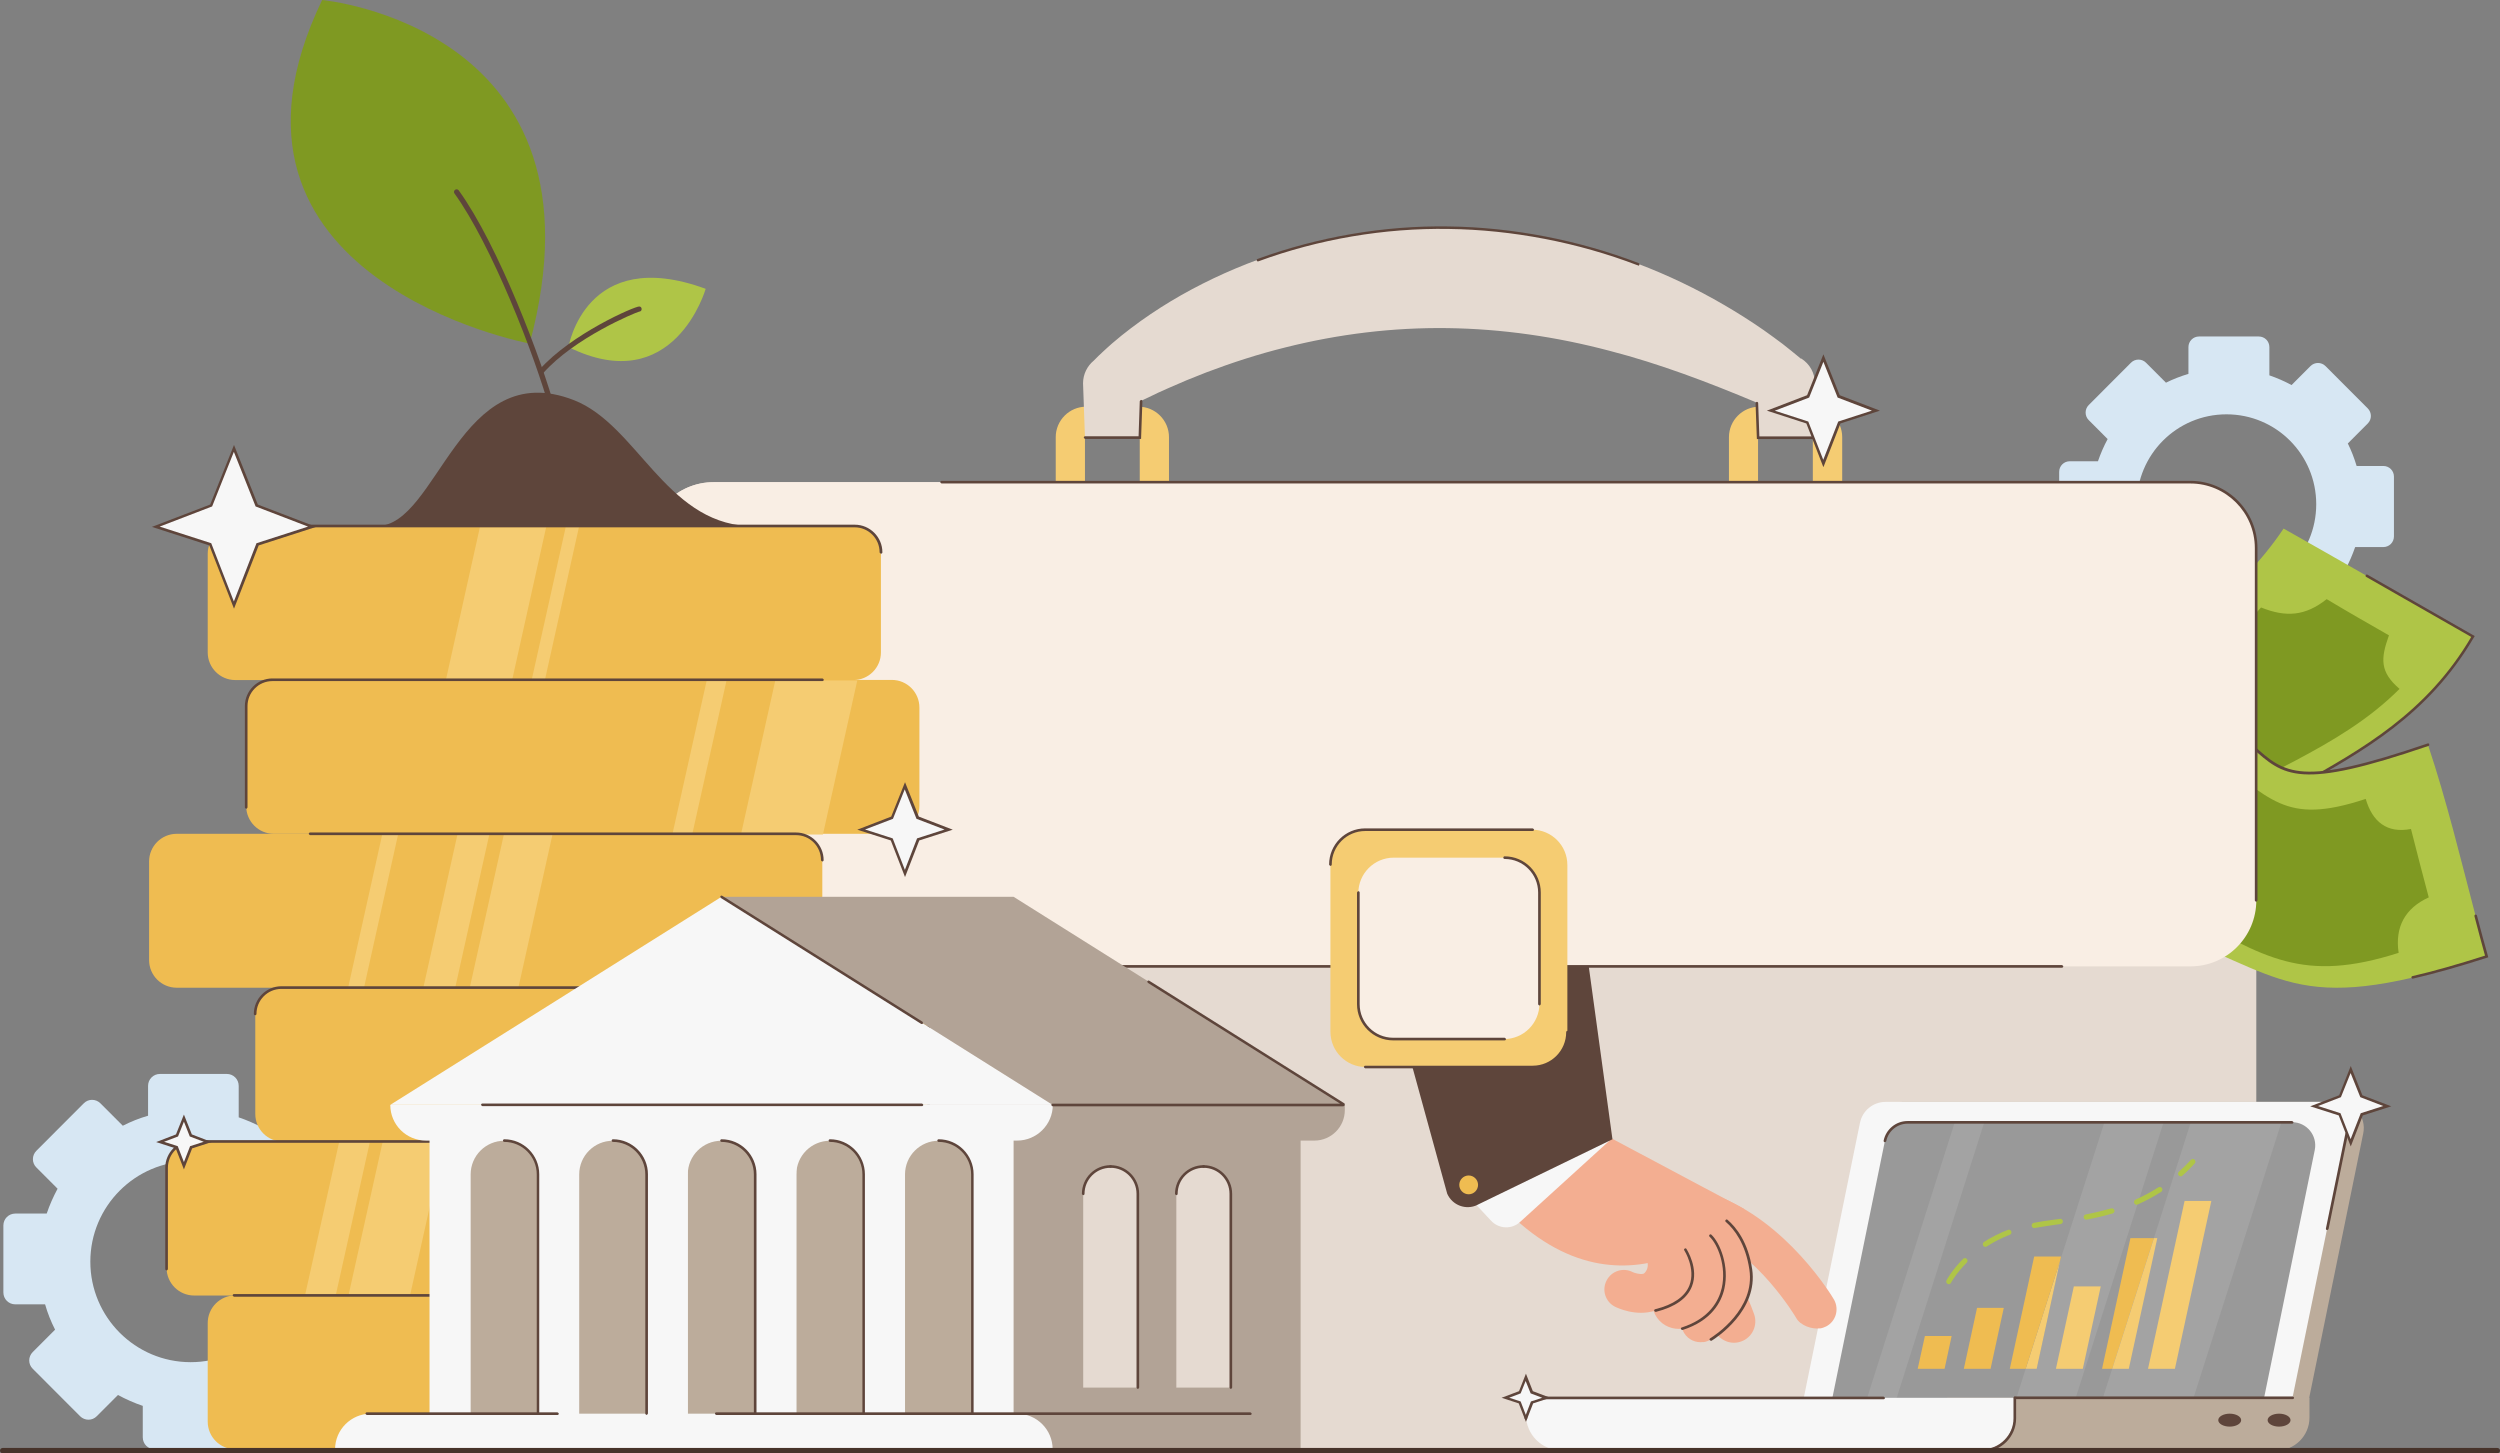 <svg width="246" height="143" viewBox="0 0 246 143" fill="none" xmlns="http://www.w3.org/2000/svg">
<rect x="0" y="0" width="246" height="143" fill="#808080" stroke="none"/>
<g clip-path="url(#clip0_1_2502)">
<path d="M234.523 45.852H231.892C231.661 45.085 231.372 44.332 231.025 43.637L232.991 41.668C233.396 41.263 233.396 40.596 232.991 40.191L228.828 36.021C228.423 35.616 227.758 35.616 227.354 36.021L225.489 37.889C224.795 37.513 224.058 37.194 223.307 36.934V34.154C223.307 33.575 222.844 33.111 222.266 33.111H216.383C215.805 33.111 215.342 33.575 215.342 34.154V36.789C214.576 37.02 213.824 37.31 213.131 37.657L211.165 35.688C210.76 35.283 210.095 35.283 209.69 35.688L205.528 39.858C205.123 40.264 205.123 40.929 205.528 41.335L207.392 43.203C207.016 43.898 206.698 44.636 206.438 45.389H203.663C203.085 45.389 202.622 45.852 202.622 46.431V52.324C202.622 52.903 203.085 53.366 203.663 53.366H206.294C206.525 54.133 206.814 54.886 207.161 55.581L205.195 57.55C204.79 57.956 204.79 58.622 205.195 59.027L209.358 63.197C209.763 63.602 210.428 63.602 210.832 63.197L212.697 61.329C213.391 61.706 214.128 62.024 214.88 62.285V65.064C214.88 65.644 215.342 66.107 215.92 66.107H221.803C222.381 66.107 222.844 65.644 222.844 65.064V62.429C223.61 62.198 224.362 61.908 225.055 61.561L227.021 63.53C227.426 63.935 228.091 63.935 228.496 63.53L232.659 59.36C233.063 58.955 233.063 58.289 232.659 57.883L230.794 56.016C231.17 55.321 231.488 54.582 231.748 53.83H234.523C235.101 53.83 235.564 53.366 235.564 52.787V46.895C235.564 46.315 235.101 45.852 234.523 45.852ZM219.086 58.462C214.215 58.462 210.254 54.51 210.254 49.616C210.254 44.723 214.2 40.77 219.086 40.77C223.971 40.77 227.917 44.723 227.917 49.616C227.917 54.51 223.971 58.462 219.086 58.462Z" fill="#D7E7F3"/>
<path d="M36.035 119.937H33.1C32.855 119.068 32.522 118.243 32.117 117.446L34.314 115.246C34.777 114.782 34.777 114.044 34.314 113.595L29.66 108.933C29.198 108.47 28.46 108.47 28.012 108.933L25.931 111.018C25.15 110.598 24.341 110.236 23.488 109.947V106.849C23.488 106.197 22.968 105.676 22.317 105.676H15.741C15.09 105.676 14.57 106.197 14.57 106.849V109.788C13.702 110.034 12.879 110.367 12.084 110.772L9.886 108.571C9.424 108.108 8.687 108.108 8.239 108.571L3.584 113.233C3.122 113.697 3.122 114.435 3.584 114.884L5.666 116.969C5.247 117.751 4.885 118.561 4.596 119.415H1.503C0.852 119.415 0.332 119.937 0.332 120.588V127.176C0.332 127.827 0.852 128.348 1.503 128.348H4.437C4.683 129.217 5.015 130.042 5.42 130.839L3.223 133.039C2.76 133.503 2.76 134.241 3.223 134.69L7.877 139.352C8.34 139.815 9.077 139.815 9.525 139.352L11.607 137.267C12.387 137.687 13.197 138.049 14.049 138.338V141.437C14.049 142.088 14.57 142.609 15.22 142.609H21.797C22.447 142.609 22.968 142.088 22.968 141.437V138.498C23.835 138.251 24.659 137.918 25.454 137.513L27.651 139.714C28.113 140.177 28.851 140.177 29.299 139.714L33.953 135.052C34.416 134.589 34.416 133.85 33.953 133.401L31.872 131.316C32.291 130.535 32.652 129.724 32.941 128.87H36.035C36.685 128.87 37.205 128.348 37.205 127.697V121.109C37.205 120.458 36.685 119.937 36.035 119.937ZM18.761 134.038C13.312 134.038 8.889 129.608 8.889 124.15C8.889 118.692 13.312 114.261 18.761 114.261C24.211 114.261 28.634 118.692 28.634 124.15C28.634 129.608 24.211 134.038 18.761 134.038Z" fill="#D7E7F3"/>
<path d="M178.281 54.901H173.121C171.473 54.901 170.129 53.555 170.129 51.904V43.014C170.129 41.364 171.473 40.018 173.121 40.018H178.281C179.929 40.018 181.273 41.364 181.273 43.014V51.904C181.273 53.555 179.929 54.901 178.281 54.901ZM173.106 42.899C173.106 42.899 172.991 42.957 172.991 43.014V51.904C172.991 51.904 173.049 52.02 173.106 52.02H178.267C178.267 52.02 178.382 51.962 178.382 51.904V43.014C178.382 43.014 178.324 42.899 178.267 42.899H173.106Z" fill="#F5CC72"/>
<path d="M112.036 54.901H106.876C105.228 54.901 103.884 53.555 103.884 51.904V43.014C103.884 41.364 105.228 40.018 106.876 40.018H112.036C113.684 40.018 115.028 41.364 115.028 43.014V51.904C115.028 53.555 113.684 54.901 112.036 54.901ZM106.876 42.899C106.876 42.899 106.76 42.957 106.76 43.014V51.904C106.76 51.904 106.818 52.02 106.876 52.02H112.036C112.036 52.02 112.152 51.962 112.152 51.904V43.014C112.152 43.014 112.094 42.899 112.036 42.899H106.876Z" fill="#F5CC72"/>
<path d="M177.211 35.298C176.618 34.805 176.026 34.328 175.419 33.85C174.797 33.401 174.19 32.923 173.554 32.489C172.282 31.606 170.981 30.78 169.637 29.999C166.948 28.435 164.13 27.074 161.181 25.959C155.298 23.715 148.953 22.456 142.549 22.369C136.16 22.267 129.743 23.368 123.773 25.554C120.795 26.654 117.919 28.015 115.216 29.637C113.872 30.448 112.556 31.331 111.299 32.286C110.663 32.764 110.056 33.256 109.449 33.778C109.145 34.038 108.856 34.313 108.552 34.588L108.104 35.008L107.627 35.486C106.991 36.007 106.572 36.818 106.572 37.715L106.76 43.029H112.152L112.282 39.453C112.527 39.323 112.773 39.207 113.033 39.091C113.64 38.787 114.262 38.497 114.898 38.222C116.155 37.658 117.413 37.136 118.699 36.644C121.258 35.674 123.86 34.834 126.49 34.183C131.737 32.865 137.085 32.214 142.434 32.286C147.782 32.359 153.13 33.126 158.42 34.53C163.291 35.79 168.061 37.6 172.889 39.627L173.005 43.029H178.396L178.584 37.73V37.687C178.584 36.731 178.093 35.804 177.225 35.269L177.211 35.298Z" fill="#E5DAD1"/>
<path d="M161.181 26.104C161.181 26.104 161.152 26.104 161.138 26.104C155.241 23.845 148.808 22.615 142.55 22.528C136.247 22.427 129.772 23.527 123.831 25.713C123.759 25.742 123.687 25.713 123.672 25.641C123.643 25.568 123.672 25.496 123.744 25.481C129.728 23.295 136.233 22.18 142.564 22.282C148.852 22.369 155.313 23.614 161.239 25.887C161.311 25.916 161.34 25.988 161.311 26.061C161.297 26.118 161.239 26.147 161.196 26.147L161.181 26.104Z" fill="#5E453B"/>
<path d="M172.875 43.188L172.745 39.67C172.745 39.67 172.803 39.54 172.875 39.54C172.947 39.54 173.005 39.597 173.005 39.67L173.121 42.942H178.382C178.382 42.942 178.512 43 178.512 43.072C178.512 43.145 178.454 43.203 178.382 43.203H172.875V43.188Z" fill="#5E453B"/>
<path d="M112.282 43.188H106.775C106.775 43.188 106.644 43.13 106.644 43.058C106.644 42.986 106.702 42.928 106.775 42.928H112.036L112.152 39.482C112.152 39.482 112.224 39.352 112.282 39.352C112.354 39.352 112.412 39.41 112.412 39.482L112.282 43.174V43.188Z" fill="#5E453B"/>
<path d="M70.22 47.445H215.544C219.115 47.445 222.02 50.355 222.02 53.931V136.253C222.02 139.829 219.115 142.74 215.544 142.74H70.22C66.649 142.74 63.744 139.829 63.744 136.253V53.931C63.744 50.355 66.649 47.445 70.22 47.445Z" fill="#E5DAD1"/>
<path d="M224.072 142.725H181.215C179.581 142.725 178.367 141.234 178.7 139.627L184.655 110.482C184.901 109.28 185.956 108.426 187.17 108.426H230.027C231.661 108.426 232.875 109.918 232.543 111.525L226.587 140.669C226.342 141.871 225.286 142.725 224.072 142.725Z" fill="#BCAC9B"/>
<path d="M222.439 142.725H179.582C177.949 142.725 176.734 141.234 177.067 139.627L183.022 110.482C183.268 109.28 184.323 108.426 185.537 108.426H228.394C230.028 108.426 231.242 109.918 230.91 111.525L228.987 120.906L224.94 140.669C224.694 141.871 223.639 142.725 222.425 142.725H222.439Z" fill="#F7F7F7"/>
<path d="M229.001 121.037C229.001 121.037 228.987 121.037 228.972 121.037C228.9 121.037 228.857 120.95 228.871 120.877L230.793 111.496C230.793 111.496 230.88 111.38 230.952 111.394C231.025 111.409 231.068 111.481 231.054 111.554L229.131 120.935C229.131 120.935 229.059 121.037 229.001 121.037Z" fill="#5E453B"/>
<path d="M220.286 140.712H182.444C181.013 140.712 179.929 139.395 180.218 137.976L185.479 112.249C185.696 111.192 186.621 110.424 187.705 110.424H225.547C226.978 110.424 228.062 111.742 227.773 113.161L222.512 138.888C222.295 139.945 221.37 140.712 220.286 140.712Z" fill="#999999"/>
<path d="M212.899 110.438L204.284 137.44H198.459L199.326 134.689H200.41L202.709 124.077L207.074 110.438H212.899Z" fill="#A3A3A3"/>
<path d="M224.491 110.438L215.877 137.44H206.958L207.84 134.689L211.945 121.833L215.573 110.438H224.491Z" fill="#A3A3A3"/>
<path d="M186.636 137.541H183.731L192.345 110.438H195.251L186.636 137.541Z" fill="#A3A3A3"/>
<path d="M185.48 112.393C185.48 112.393 185.465 112.393 185.451 112.393C185.378 112.379 185.335 112.307 185.35 112.234C185.581 111.119 186.564 110.309 187.706 110.309H225.547C225.547 110.309 225.677 110.367 225.677 110.439C225.677 110.511 225.62 110.569 225.547 110.569H187.706C186.694 110.569 185.812 111.293 185.61 112.278C185.61 112.336 185.537 112.379 185.48 112.379V112.393Z" fill="#5E453B"/>
<path d="M224.015 142.725H191.622V137.542H227.252V139.482C227.252 141.277 225.807 142.725 224.015 142.725Z" fill="#BCAC9B"/>
<path d="M194.774 142.725H153.651C151.728 142.725 150.153 141.161 150.153 139.221V137.542H198.257V139.221C198.257 141.147 196.696 142.725 194.759 142.725H194.774Z" fill="#F7F7F7"/>
<path d="M150.153 139.699C150.153 139.699 150.023 139.641 150.023 139.569V137.426H185.349C185.349 137.426 185.479 137.484 185.479 137.556C185.479 137.628 185.421 137.686 185.349 137.686H150.283V139.569C150.283 139.569 150.225 139.699 150.153 139.699Z" fill="#5E453B"/>
<path d="M195.106 142.855C195.106 142.855 194.976 142.797 194.976 142.725C194.976 142.652 195.034 142.594 195.106 142.594C196.768 142.594 198.127 141.234 198.127 139.569V137.556C198.127 137.556 198.185 137.426 198.257 137.426C198.329 137.426 198.387 137.484 198.387 137.556V139.569C198.387 141.378 196.913 142.855 195.106 142.855Z" fill="#5E453B"/>
<path d="M225.605 137.672H198.272C198.272 137.672 198.142 137.614 198.142 137.541C198.142 137.469 198.2 137.411 198.272 137.411H225.605C225.605 137.411 225.735 137.469 225.735 137.541C225.735 137.614 225.677 137.672 225.605 137.672Z" fill="#5E453B"/>
<path d="M191.347 134.69H188.702L189.411 131.461H192.041L191.347 134.69Z" fill="#EFBC51"/>
<path d="M195.872 134.689H193.241L194.542 128.695H197.173L195.872 134.689Z" fill="#EFBC51"/>
<path d="M202.709 124.077L200.41 134.69H199.326L202.709 124.077Z" fill="#F5CC72"/>
<path d="M202.809 123.643L202.708 124.077L199.326 134.689H197.765L200.164 123.643H202.809Z" fill="#EFBC51"/>
<path d="M204.949 134.689H202.304L204.067 126.582H206.713L204.949 134.689Z" fill="#F5CC72"/>
<path d="M211.945 121.833L207.84 134.69H206.843L209.633 121.833H211.945Z" fill="#EFBC51"/>
<path d="M212.277 121.833L209.473 134.69H207.84L211.945 121.833H212.277Z" fill="#F5CC72"/>
<path d="M214.011 134.689H211.366L214.965 118.17H217.596L214.011 134.689Z" fill="#F5CC72"/>
<path d="M191.766 126.364C191.766 126.364 191.68 126.364 191.651 126.336C191.521 126.263 191.477 126.118 191.535 125.988C191.549 125.945 192.055 125.004 193.168 123.874C193.27 123.773 193.429 123.773 193.53 123.874C193.631 123.976 193.631 124.135 193.53 124.236C192.475 125.308 191.983 126.205 191.983 126.22C191.94 126.307 191.853 126.364 191.752 126.364H191.766ZM195.365 122.687C195.279 122.687 195.192 122.644 195.149 122.571C195.076 122.455 195.105 122.296 195.221 122.209C195.958 121.732 196.753 121.341 197.577 121.022C197.707 120.964 197.866 121.037 197.909 121.167C197.967 121.297 197.895 121.456 197.765 121.5C196.97 121.804 196.204 122.195 195.51 122.644C195.467 122.673 195.423 122.687 195.365 122.687ZM200.179 120.848C200.063 120.848 199.947 120.761 199.919 120.631C199.89 120.486 199.991 120.356 200.121 120.327C200.786 120.197 201.509 120.095 202.275 119.994L202.694 119.936C202.838 119.907 202.968 120.009 202.983 120.153C202.997 120.298 202.911 120.428 202.766 120.443L202.347 120.501C201.581 120.617 200.873 120.718 200.208 120.834C200.193 120.834 200.179 120.834 200.164 120.834L200.179 120.848ZM205.296 120.023C205.18 120.023 205.064 119.936 205.035 119.806C205.007 119.661 205.108 119.531 205.238 119.502C206.148 119.328 206.958 119.125 207.738 118.908C207.883 118.865 208.013 118.952 208.056 119.082C208.1 119.212 208.013 119.357 207.883 119.401C207.102 119.632 206.264 119.835 205.339 120.009C205.325 120.009 205.31 120.009 205.296 120.009V120.023ZM210.239 118.546C210.138 118.546 210.051 118.488 210.008 118.387C209.95 118.257 210.008 118.098 210.138 118.04C210.918 117.692 211.684 117.287 212.378 116.838C212.494 116.766 212.653 116.794 212.74 116.91C212.812 117.026 212.783 117.185 212.667 117.272C211.945 117.736 211.164 118.155 210.355 118.517C210.326 118.532 210.282 118.546 210.254 118.546H210.239ZM214.575 115.752C214.575 115.752 214.431 115.723 214.387 115.665C214.286 115.564 214.301 115.39 214.402 115.303C214.807 114.941 215.211 114.536 215.587 114.131C215.688 114.029 215.847 114.015 215.949 114.116C216.05 114.217 216.064 114.377 215.963 114.478C215.573 114.912 215.168 115.318 214.734 115.694C214.691 115.738 214.619 115.767 214.561 115.767L214.575 115.752Z" fill="#AFC547"/>
<path d="M225.388 139.742C225.388 140.09 224.882 140.38 224.261 140.38C223.639 140.38 223.133 140.09 223.133 139.742C223.133 139.395 223.639 139.105 224.261 139.105C224.882 139.105 225.388 139.395 225.388 139.742Z" fill="#5E453B"/>
<path d="M220.531 139.742C220.531 140.09 220.025 140.38 219.404 140.38C218.782 140.38 218.276 140.09 218.276 139.742C218.276 139.395 218.782 139.105 219.404 139.105C220.025 139.105 220.531 139.395 220.531 139.742Z" fill="#5E453B"/>
<path d="M224.709 52.005C215.791 65.296 202.044 64.949 193.43 75.938C199.515 80.064 205.542 84.306 211.599 88.49C220.618 76.879 235.217 76.575 243.326 62.647C239.843 60.663 236.374 58.665 232.89 56.667C230.158 55.104 227.441 53.554 224.694 52.005H224.709Z" fill="#AFC547"/>
<path d="M211.614 88.62C211.614 88.62 211.556 88.62 211.541 88.591C211.483 88.548 211.469 88.461 211.512 88.403C215.632 83.09 221.009 80.093 226.213 77.183C232.385 73.722 238.773 70.161 243.168 62.675C240.812 61.329 238.455 59.983 236.099 58.636C235.015 58.014 233.931 57.391 232.833 56.768C232.775 56.739 232.746 56.653 232.789 56.595C232.818 56.537 232.905 56.508 232.963 56.551C234.047 57.174 235.131 57.796 236.229 58.419C238.614 59.794 243.515 62.589 243.515 62.589L243.442 62.704C239.005 70.32 232.558 73.925 226.314 77.414C221.139 80.31 215.791 83.307 211.7 88.562C211.671 88.591 211.642 88.606 211.599 88.606L211.614 88.62Z" fill="#5E453B"/>
<path d="M222.483 59.78C217.121 65.933 208.376 67.758 201.756 72.116C203.476 73.81 203.418 75.171 201.915 77.009C203.895 78.385 205.89 79.746 207.884 81.121C210.342 79.847 212.394 79.876 214.895 81.02C221.761 76.227 230.115 73.81 236.114 67.787C234.163 66.107 234.249 64.819 235.073 62.517C233.021 61.344 230.968 60.171 228.945 58.955C226.849 60.62 224.955 60.765 222.498 59.78H222.483Z" fill="#7F9922"/>
<path d="M162.628 123.353C162.902 124.439 163.986 125.12 165.085 124.888C165.952 125.207 167.658 128.015 168.641 130.752C168.771 131.128 169.002 131.432 169.306 131.664C169.667 131.953 170.13 132.127 170.621 132.127C170.867 132.127 171.098 132.084 171.344 131.997C172.428 131.606 172.991 130.404 172.601 129.304C172.442 128.869 172.211 128.247 171.893 127.537C170.549 124.512 167.846 119.835 164.16 120.776C164.16 120.776 162.367 122.21 162.657 123.324L162.628 123.353Z" fill="#F3AE91"/>
<path d="M158.277 111.858L171.604 118.952C171.604 118.952 160.257 131.606 147.884 118.778L158.277 111.858Z" fill="#F3AE91"/>
<path d="M179.062 130.723C179.279 130.694 179.496 130.621 179.698 130.52C180.638 130.028 180.985 128.869 180.493 127.928C180.305 127.581 175.839 120.154 168.713 117.577C167.716 117.215 166.66 118.156 166.429 119.184C166.183 120.212 166.848 121.167 167.846 121.486C172.818 123.107 176.721 129.622 176.75 129.695C177.14 130.419 178.296 130.824 179.062 130.708V130.723Z" fill="#F3AE91"/>
<path d="M167.599 132.069C167.859 132.04 168.12 131.939 168.351 131.794C168.813 131.504 172.875 128.855 172.282 124.888C171.661 120.747 169.146 119.56 168.857 119.43L167.353 122.948C167.353 122.948 167.325 122.948 167.267 122.904C167.31 122.919 168.192 123.455 168.495 125.453C168.698 126.756 166.819 128.232 166.342 128.536C165.445 129.101 165.171 130.274 165.72 131.171C166.125 131.837 166.876 132.156 167.599 132.055V132.069Z" fill="#F3AE91"/>
<path d="M168.351 131.925C168.351 131.925 168.265 131.91 168.236 131.867C168.192 131.809 168.221 131.722 168.279 131.693C168.742 131.403 172.731 128.812 172.138 124.917C171.762 122.384 170.664 120.965 169.811 120.226C169.753 120.183 169.753 120.096 169.811 120.038C169.855 119.98 169.941 119.98 169.999 120.038C170.881 120.805 172.023 122.268 172.413 124.888C173.02 128.942 168.901 131.635 168.424 131.925C168.409 131.925 168.38 131.939 168.351 131.939V131.925Z" fill="#5E453B"/>
<path d="M162.627 128.638C163.018 130.795 165.793 131.533 167.137 129.796C167.383 129.492 167.614 129.145 167.831 128.754C169.623 125.655 167.73 121.037 167.325 120.154C166.891 119.184 165.764 118.749 164.795 119.184C163.827 119.618 163.393 120.747 163.827 121.717C164.463 123.165 165.128 125.786 164.521 126.843C163.639 128.377 162.613 128.652 162.569 128.667C162.613 128.667 162.627 128.667 162.627 128.667V128.638Z" fill="#F3AE91"/>
<path d="M162.902 128.956C160.994 129.594 159.129 128.681 158.913 128.58C157.973 128.102 157.597 126.944 158.089 126.003C158.566 125.062 159.722 124.685 160.662 125.178C160.777 125.236 161.37 125.438 161.702 125.337C161.746 125.322 161.876 125.279 162.035 124.961C162.439 124.135 161.63 122.977 160.792 121.949C160.546 121.645 160.372 121.428 160.228 121.167C159.722 120.241 160.083 119.068 161.008 118.576C161.919 118.098 163.018 118.402 163.552 119.271C163.596 119.343 163.668 119.415 163.755 119.517C164.651 120.603 167.021 123.498 165.475 126.654C164.998 127.625 164.29 128.348 163.408 128.768C163.249 128.841 163.075 128.913 162.902 128.971V128.956ZM163.596 119.343C163.596 119.343 163.581 119.3 163.567 119.285C163.567 119.3 163.596 119.329 163.596 119.343Z" fill="#F3AE91"/>
<path d="M165.533 130.868C165.533 130.868 165.432 130.839 165.403 130.781C165.374 130.709 165.417 130.636 165.489 130.622C168.207 129.738 169.117 128.03 169.421 126.742C169.898 124.628 169.031 122.456 168.221 121.689C168.163 121.645 168.163 121.558 168.221 121.5C168.265 121.443 168.351 121.443 168.409 121.5C169.262 122.311 170.173 124.599 169.681 126.799C169.378 128.146 168.409 129.956 165.576 130.868C165.576 130.868 165.547 130.868 165.533 130.868Z" fill="#5E453B"/>
<path d="M162.902 129.087C162.902 129.087 162.787 129.043 162.772 128.986C162.758 128.913 162.801 128.841 162.873 128.826C164.68 128.377 165.808 127.581 166.241 126.481C166.877 124.845 165.75 123.05 165.735 123.035C165.692 122.977 165.707 122.89 165.779 122.861C165.837 122.818 165.923 122.832 165.952 122.905C165.996 122.977 167.181 124.83 166.487 126.582C166.025 127.769 164.825 128.609 162.946 129.087C162.946 129.087 162.931 129.087 162.917 129.087H162.902Z" fill="#5E453B"/>
<path d="M157.582 111.453L158.348 112.263L149.575 120.241C148.751 120.994 147.493 120.936 146.727 120.125L144.284 117.504L157.582 111.453Z" fill="#F7F7F7"/>
<path d="M145.383 118.561C144.255 119.111 142.911 118.605 142.405 117.461L135.771 93.311C135.944 88.23 156.252 94.499 156.252 94.499L158.666 112.104L145.368 118.561H145.383Z" fill="#5E453B"/>
<path d="M145.441 116.592C145.441 117.099 145.022 117.519 144.516 117.519C144.01 117.519 143.591 117.099 143.591 116.592C143.591 116.085 144.01 115.666 144.516 115.666C145.022 115.666 145.441 116.085 145.441 116.592Z" fill="#EFBC51"/>
<path d="M238.917 73.302C218.797 80.179 227.021 72.839 211.613 67.584C209.821 74.88 207.941 82.177 206.482 89.561C222.858 94.107 223.379 99.45 237.414 96.192C239.51 95.714 241.895 95.034 244.685 94.136C244.309 92.804 243.962 91.472 243.601 90.14C242.126 84.508 240.753 78.804 238.917 73.302Z" fill="#AFC547"/>
<path d="M237.414 96.308C237.414 96.308 237.298 96.265 237.284 96.207C237.269 96.135 237.313 96.062 237.385 96.048C239.467 95.57 241.794 94.904 244.526 94.035C244.208 92.892 243.875 91.661 243.485 90.155C243.47 90.083 243.514 90.01 243.572 89.996C243.644 89.981 243.716 90.025 243.731 90.083C244.135 91.632 244.482 92.906 244.815 94.079L244.844 94.195L244.728 94.238C241.938 95.136 239.568 95.802 237.443 96.294C237.443 96.294 237.428 96.294 237.414 96.294V96.308Z" fill="#5E453B"/>
<path d="M206.482 89.677C206.482 89.677 206.467 89.677 206.453 89.677C206.38 89.677 206.337 89.59 206.351 89.518C207.58 83.35 209.112 77.139 210.601 71.145C210.905 69.944 211.194 68.742 211.497 67.54L211.526 67.395L211.656 67.439C217.395 69.394 219.91 71.681 221.731 73.332C224.853 76.155 226.284 77.458 238.874 73.158C238.946 73.129 239.018 73.158 239.033 73.245C239.062 73.317 239.033 73.389 238.946 73.404C226.212 77.762 224.752 76.43 221.543 73.534C219.736 71.898 217.279 69.669 211.685 67.728C211.396 68.887 211.121 70.031 210.832 71.189C209.343 77.197 207.811 83.394 206.583 89.561C206.583 89.619 206.51 89.663 206.453 89.663L206.482 89.677Z" fill="#5E453B"/>
<path d="M232.774 78.616C224.636 81.309 223.494 78.457 217.308 74.215C216.715 76.43 215.298 77.168 213.246 76.054C212.682 78.356 212.422 80.759 211.916 83.09C214.055 84.726 214.908 87.086 214.749 89.735C222.844 94.252 226.616 96.772 236.026 93.76C235.65 91.227 236.648 89.373 238.989 88.302C238.397 86.058 237.804 83.828 237.24 81.57C234.87 82.033 233.439 80.846 232.788 78.616H232.774Z" fill="#7F9922"/>
<path d="M70.22 47.445H215.544C219.115 47.445 222.02 50.355 222.02 53.931V88.606C222.02 92.182 219.115 95.092 215.544 95.092H70.22C66.649 95.092 63.744 92.182 63.744 88.606V53.931C63.744 50.355 66.649 47.445 70.22 47.445Z" fill="#F9EEE4"/>
<path d="M222.005 88.736C222.005 88.736 221.875 88.678 221.875 88.606V53.931C221.875 50.427 219.028 47.575 215.53 47.575H92.652C92.652 47.575 92.522 47.517 92.522 47.445C92.522 47.372 92.58 47.315 92.652 47.315H215.53C219.172 47.315 222.135 50.282 222.135 53.931V88.606C222.135 88.606 222.077 88.736 222.005 88.736Z" fill="#5E453B"/>
<path d="M202.897 95.222H101.817C101.817 95.222 101.687 95.165 101.687 95.092C101.687 95.02 101.745 94.962 101.817 94.962H202.897C202.897 94.962 203.027 95.02 203.027 95.092C203.027 95.165 202.97 95.222 202.897 95.222Z" fill="#5E453B"/>
<path d="M150.76 81.642H134.383C132.467 81.642 130.914 83.198 130.914 85.117V101.52C130.914 103.44 132.467 104.995 134.383 104.995H150.76C152.676 104.995 154.229 103.44 154.229 101.52V85.117C154.229 83.198 152.676 81.642 150.76 81.642Z" fill="#F5CC72"/>
<path d="M150.818 105.126H134.34C134.34 105.126 134.21 105.068 134.21 104.995C134.21 104.923 134.268 104.865 134.34 104.865H150.818C152.639 104.865 154.113 103.388 154.113 101.564C154.113 101.492 154.171 101.434 154.244 101.434C154.316 101.434 154.374 101.492 154.374 101.564C154.374 103.533 152.784 105.126 150.818 105.126Z" fill="#5E453B"/>
<path d="M130.914 85.204C130.914 85.204 130.784 85.146 130.784 85.073C130.784 83.104 132.374 81.512 134.34 81.512H150.818C150.818 81.512 150.948 81.57 150.948 81.642C150.948 81.714 150.89 81.772 150.818 81.772H134.34C132.519 81.772 131.044 83.249 131.044 85.073C131.044 85.146 130.986 85.204 130.914 85.204Z" fill="#5E453B"/>
<path d="M147.999 84.393H137.144C135.22 84.393 133.66 85.955 133.66 87.882V98.755C133.66 100.682 135.22 102.244 137.144 102.244H147.999C149.923 102.244 151.482 100.682 151.482 98.755V87.882C151.482 85.955 149.923 84.393 147.999 84.393Z" fill="#F9EEE4"/>
<path d="M151.482 98.944C151.482 98.944 151.352 98.886 151.352 98.813V87.824C151.352 86 149.878 84.523 148.057 84.523C147.984 84.523 147.927 84.465 147.927 84.393C147.927 84.321 147.984 84.263 148.057 84.263C150.023 84.263 151.613 85.855 151.613 87.824V98.813C151.613 98.813 151.555 98.944 151.482 98.944Z" fill="#5E453B"/>
<path d="M148.057 102.375H137.086C135.12 102.375 133.53 100.782 133.53 98.813V87.824C133.53 87.824 133.588 87.694 133.66 87.694C133.733 87.694 133.791 87.752 133.791 87.824V98.813C133.791 100.637 135.265 102.114 137.086 102.114H148.057C148.057 102.114 148.187 102.172 148.187 102.244C148.187 102.317 148.129 102.375 148.057 102.375Z" fill="#5E453B"/>
<path d="M83.966 51.773H23.156C21.655 51.773 20.439 52.992 20.439 54.495V64.196C20.439 65.699 21.655 66.918 23.156 66.918H83.966C85.466 66.918 86.683 65.699 86.683 64.196V54.495C86.683 52.992 85.466 51.773 83.966 51.773Z" fill="#EFBC51"/>
<path d="M50.373 67.005H43.854L47.222 51.875H53.741L50.373 67.005Z" fill="#F5CC72"/>
<path d="M53.597 67.005H52.296L55.664 51.875H56.965L53.597 67.005Z" fill="#F5CC72"/>
<path d="M86.683 54.481C86.683 54.481 86.553 54.423 86.553 54.351C86.553 52.99 85.454 51.889 84.096 51.889H23.026C23.026 51.889 22.895 51.832 22.895 51.759C22.895 51.687 22.953 51.629 23.026 51.629H84.11C85.599 51.629 86.828 52.845 86.828 54.351C86.828 54.423 86.77 54.481 86.697 54.481H86.683Z" fill="#5E453B"/>
<path d="M87.753 66.903H26.943C25.442 66.903 24.226 68.122 24.226 69.625V79.326C24.226 80.829 25.442 82.047 26.943 82.047H87.753C89.254 82.047 90.47 80.829 90.47 79.326V69.625C90.47 68.122 89.254 66.903 87.753 66.903Z" fill="#EFBC51"/>
<path d="M72.908 82.12H80.974L84.356 66.961H76.29L72.908 82.12Z" fill="#F5CC72"/>
<path d="M66.157 82.12H68.109L71.491 66.961H69.54L66.157 82.12Z" fill="#F5CC72"/>
<path d="M24.225 79.586C24.225 79.586 24.095 79.528 24.095 79.456V69.48C24.095 67.989 25.309 66.758 26.812 66.758H80.93C80.93 66.758 81.06 66.816 81.06 66.889C81.06 66.961 81.002 67.019 80.93 67.019H26.812C25.453 67.019 24.355 68.119 24.355 69.48V79.456C24.355 79.456 24.297 79.586 24.225 79.586Z" fill="#5E453B"/>
<path d="M78.198 82.047H17.388C15.887 82.047 14.671 83.266 14.671 84.769V94.47C14.671 95.973 15.887 97.191 17.388 97.191H78.198C79.699 97.191 80.916 95.973 80.916 94.47V84.769C80.916 83.266 79.699 82.047 78.198 82.047Z" fill="#EFBC51"/>
<path d="M44.779 97.249H41.643L45.011 82.12H48.147L44.779 97.249Z" fill="#F5CC72"/>
<path d="M50.995 97.249H46.211L49.579 82.12H54.363L50.995 97.249Z" fill="#F5CC72"/>
<path d="M35.803 97.249H34.242L37.61 82.12H39.171L35.803 97.249Z" fill="#F5CC72"/>
<path d="M80.915 84.769C80.915 84.769 80.785 84.711 80.785 84.639C80.785 83.278 79.687 82.178 78.328 82.178H30.513C30.513 82.178 30.383 82.12 30.383 82.047C30.383 81.975 30.441 81.917 30.513 81.917H78.328C79.817 81.917 81.046 83.133 81.046 84.639C81.046 84.711 80.988 84.769 80.915 84.769Z" fill="#5E453B"/>
<path d="M88.648 97.191H27.838C26.338 97.191 25.121 98.41 25.121 99.913V109.614C25.121 111.117 26.338 112.335 27.838 112.335H88.648C90.149 112.335 91.366 111.117 91.366 109.614V99.913C91.366 98.41 90.149 97.191 88.648 97.191Z" fill="#EFBC51"/>
<path d="M67.545 112.364H57.586L60.954 97.249H70.913L67.545 112.364Z" fill="#F5CC72"/>
<path d="M70.827 112.364H68.904L72.272 97.249H74.195L70.827 112.364Z" fill="#F5CC72"/>
<path d="M91.366 109.874C91.366 109.874 91.236 109.817 91.236 109.744V99.769C91.236 98.408 90.137 97.308 88.778 97.308H27.694C26.335 97.308 25.237 98.408 25.237 99.769C25.237 99.841 25.179 99.899 25.107 99.899C25.034 99.899 24.977 99.841 24.977 99.769C24.977 98.278 26.191 97.047 27.694 97.047H88.778C90.267 97.047 91.496 98.263 91.496 99.769V109.744C91.496 109.744 91.438 109.874 91.366 109.874Z" fill="#5E453B"/>
<path d="M79.918 112.335H19.108C17.607 112.335 16.391 113.554 16.391 115.057V124.758C16.391 126.261 17.607 127.48 19.108 127.48H79.918C81.419 127.48 82.635 126.261 82.635 124.758V115.057C82.635 113.554 81.419 112.335 79.918 112.335Z" fill="#EFBC51"/>
<path d="M34.285 127.494H40.342L43.709 112.364H37.653L34.285 127.494Z" fill="#F5CC72"/>
<path d="M30.007 127.494H33.028L36.396 112.364H33.375L30.007 127.494Z" fill="#F5CC72"/>
<path d="M16.391 125.018C16.391 125.018 16.261 124.96 16.261 124.888V114.912C16.261 113.421 17.475 112.19 18.978 112.19H69.786C69.786 112.19 69.916 112.248 69.916 112.321C69.916 112.393 69.858 112.451 69.786 112.451H18.978C17.62 112.451 16.521 113.551 16.521 114.912V124.888C16.521 124.888 16.463 125.018 16.391 125.018Z" fill="#5E453B"/>
<path d="M83.966 127.465H23.156C21.655 127.465 20.439 128.683 20.439 130.187V139.887C20.439 141.39 21.655 142.609 23.156 142.609H83.966C85.466 142.609 86.683 141.39 86.683 139.887V130.187C86.683 128.683 85.466 127.465 83.966 127.465Z" fill="#EFBC51"/>
<path d="M52.412 142.609H44.303L47.656 127.523H55.78L52.412 142.609Z" fill="#F5CC72"/>
<path d="M55.823 142.609H53.582L56.936 127.523H59.191L55.823 142.609Z" fill="#F5CC72"/>
<path d="M60.203 142.609H59.09L62.443 127.523H63.571L60.203 142.609Z" fill="#F5CC72"/>
<path d="M86.683 130.187C86.683 130.187 86.553 130.129 86.553 130.057C86.553 128.696 85.454 127.596 84.096 127.596H23.026C23.026 127.596 22.895 127.538 22.895 127.465C22.895 127.393 22.953 127.335 23.026 127.335H84.11C85.599 127.335 86.828 128.551 86.828 130.057C86.828 130.129 86.77 130.187 86.697 130.187H86.683Z" fill="#5E453B"/>
<path d="M52.122 33.806C52.122 33.806 18.444 27.523 31.698 0C31.698 0 60.462 2.664 52.122 33.806Z" fill="#7F9922"/>
<path d="M54.406 40.727C54.29 40.727 54.189 40.654 54.16 40.538C52.628 34.906 48.306 23.99 44.721 19.038C44.635 18.923 44.663 18.763 44.779 18.677C44.895 18.59 45.054 18.619 45.14 18.734C49.029 24.106 53.35 35.514 54.666 40.394C54.709 40.538 54.623 40.669 54.478 40.712C54.449 40.712 54.435 40.712 54.406 40.712V40.727Z" fill="#5E453B"/>
<path d="M69.439 28.42C69.439 28.42 66.331 39.279 55.938 34.154C55.938 34.154 57.601 24.077 69.439 28.42Z" fill="#AFC547"/>
<path d="M53.264 36.832C53.264 36.832 53.149 36.818 53.091 36.76C52.99 36.659 52.975 36.499 53.062 36.398C56.198 32.851 62.472 30.129 62.905 30.158C63.05 30.158 63.151 30.288 63.137 30.433C63.137 30.563 63.021 30.665 62.891 30.665C62.501 30.766 56.531 33.227 53.438 36.731C53.38 36.789 53.322 36.818 53.25 36.818L53.264 36.832Z" fill="#5E453B"/>
<path d="M73.53 51.759C65.464 51.296 62.645 41.798 56.488 39.38C45.199 34.965 43.089 51.759 37.119 51.759C35.298 51.759 75.972 51.904 73.53 51.759Z" fill="#5E453B"/>
<path d="M109.275 108.716H43.089V142.725H109.275V108.716Z" fill="#BCAC9B"/>
<path d="M67.141 108.716V109.237C67.141 110.888 68.485 112.234 70.133 112.234H99.735V142.609H127.979V112.234H129.338C130.986 112.234 132.33 110.888 132.33 109.237V108.716H67.155H67.141Z" fill="#B2A396"/>
<path d="M71 88.244L87.29 98.48L103.58 108.716H71H38.405L54.71 98.48L71 88.244Z" fill="#F7F7F7"/>
<path d="M67.676 111.104H63.629V142.609H67.676V111.104Z" fill="#F7F7F7"/>
<path d="M78.358 111.104H74.31V142.609H78.358V111.104Z" fill="#F7F7F7"/>
<path d="M89.039 111.104H84.992V142.609H89.039V111.104Z" fill="#F7F7F7"/>
<path d="M100.083 139.105H99.736V112.234H100.083C102.019 112.234 103.595 110.656 103.595 108.73H38.405C38.405 110.671 39.981 112.234 41.918 112.234H42.265V139.105H36.483C34.546 139.105 32.971 140.684 32.971 142.609H103.58C103.58 140.669 102.005 139.105 100.068 139.105H100.083ZM52.947 139.105H46.312V115.564C46.312 113.725 47.801 112.249 49.622 112.249C51.458 112.249 52.932 113.74 52.932 115.564V139.105H52.947ZM63.628 139.105H56.994V115.564C56.994 113.725 58.483 112.249 60.304 112.249C62.14 112.249 63.614 113.74 63.614 115.564V139.105H63.628ZM74.31 139.105H67.676V115.564C67.676 113.725 69.165 112.249 70.986 112.249C72.822 112.249 74.296 113.74 74.296 115.564V139.105H74.31ZM84.992 139.105H78.358V115.564C78.358 113.725 79.846 112.249 81.668 112.249C83.503 112.249 84.978 113.74 84.978 115.564V139.105H84.992ZM95.688 139.105H89.054V115.564C89.054 113.725 90.543 112.249 92.364 112.249C94.2 112.249 95.674 113.74 95.674 115.564V139.105H95.688Z" fill="#F7F7F7"/>
<path d="M52.947 139.235C52.947 139.235 52.816 139.178 52.816 139.105V115.564C52.816 113.797 51.386 112.364 49.622 112.364C49.55 112.364 49.492 112.306 49.492 112.234C49.492 112.161 49.55 112.104 49.622 112.104C51.516 112.104 53.062 113.653 53.062 115.549V139.091C53.062 139.091 53.004 139.221 52.932 139.221L52.947 139.235Z" fill="#5E453B"/>
<path d="M63.628 139.235C63.628 139.235 63.498 139.178 63.498 139.105V115.564C63.498 113.797 62.067 112.364 60.318 112.364C60.246 112.364 60.188 112.306 60.188 112.234C60.188 112.161 60.246 112.104 60.318 112.104C62.212 112.104 63.758 113.653 63.758 115.549V139.091C63.758 139.091 63.701 139.221 63.628 139.221V139.235Z" fill="#5E453B"/>
<path d="M74.31 139.235C74.31 139.235 74.18 139.178 74.18 139.105V115.564C74.18 113.797 72.749 112.364 71 112.364C70.928 112.364 70.87 112.306 70.87 112.234C70.87 112.161 70.928 112.104 71 112.104C72.894 112.104 74.44 113.653 74.44 115.549V139.091C74.44 139.091 74.382 139.221 74.31 139.221V139.235Z" fill="#5E453B"/>
<path d="M84.992 139.235C84.992 139.235 84.862 139.178 84.862 139.105V115.564C84.862 113.797 83.43 112.364 81.667 112.364C81.595 112.364 81.537 112.306 81.537 112.234C81.537 112.161 81.595 112.104 81.667 112.104C83.561 112.104 85.107 113.653 85.107 115.549V139.091C85.107 139.091 85.049 139.221 84.977 139.221L84.992 139.235Z" fill="#5E453B"/>
<path d="M95.688 139.235C95.688 139.235 95.558 139.178 95.558 139.105V115.564C95.558 113.797 94.127 112.364 92.363 112.364C92.291 112.364 92.233 112.306 92.233 112.234C92.233 112.161 92.291 112.104 92.363 112.104C94.257 112.104 95.803 113.653 95.803 115.549V139.091C95.803 139.091 95.746 139.221 95.673 139.221L95.688 139.235Z" fill="#5E453B"/>
<path d="M71 88.244H99.735L132.316 108.716H103.58L71 88.244Z" fill="#B2A396"/>
<path d="M123.036 139.236H70.48C70.48 139.236 70.35 139.178 70.35 139.105C70.35 139.033 70.407 138.975 70.48 138.975H123.036C123.036 138.975 123.166 139.033 123.166 139.105C123.166 139.178 123.108 139.236 123.036 139.236Z" fill="#5E453B"/>
<path d="M54.855 139.236H36.093C36.093 139.236 35.963 139.178 35.963 139.105C35.963 139.033 36.02 138.975 36.093 138.975H54.855C54.855 138.975 54.985 139.033 54.985 139.105C54.985 139.178 54.927 139.236 54.855 139.236Z" fill="#5E453B"/>
<path d="M132.243 108.528C132.388 108.629 132.33 108.861 132.157 108.861H103.58C103.58 108.861 103.45 108.803 103.45 108.73C103.45 108.658 103.508 108.6 103.58 108.6H131.867L112.947 96.714C112.947 96.714 112.874 96.598 112.903 96.54C112.947 96.482 113.019 96.468 113.077 96.496L132.243 108.542V108.528Z" fill="#5E453B"/>
<path d="M90.716 100.767C90.716 100.767 90.673 100.767 90.644 100.753L70.928 88.36C70.928 88.36 70.856 88.244 70.885 88.186C70.928 88.128 71 88.114 71.058 88.142L90.774 100.536C90.774 100.536 90.846 100.651 90.817 100.709C90.788 100.753 90.745 100.767 90.701 100.767H90.716Z" fill="#5E453B"/>
<path d="M106.587 136.543V117.475C106.587 115.984 107.787 114.782 109.276 114.782C110.764 114.782 111.964 115.984 111.964 117.475V136.543H106.587Z" fill="#E5DAD1"/>
<path d="M111.964 136.673C111.964 136.673 111.834 136.615 111.834 136.543V117.475C111.834 116.056 110.692 114.912 109.276 114.912C109.203 114.912 109.146 114.855 109.146 114.782C109.146 114.71 109.203 114.652 109.276 114.652C110.822 114.652 112.094 115.911 112.094 117.475V136.543C112.094 136.543 112.036 136.673 111.964 136.673Z" fill="#5E453B"/>
<path d="M106.587 117.605C106.587 117.605 106.457 117.547 106.457 117.475C106.457 115.926 107.714 114.652 109.276 114.652C109.348 114.652 109.406 114.71 109.406 114.782C109.406 114.855 109.348 114.912 109.276 114.912C107.859 114.912 106.717 116.056 106.717 117.475C106.717 117.547 106.659 117.605 106.587 117.605Z" fill="#5E453B"/>
<path d="M115.751 136.543V117.475C115.751 115.984 116.951 114.782 118.439 114.782C119.928 114.782 121.128 115.984 121.128 117.475V136.543H115.751Z" fill="#E5DAD1"/>
<path d="M121.113 136.673C121.113 136.673 120.983 136.615 120.983 136.543V117.475C120.983 116.056 119.841 114.912 118.425 114.912C118.353 114.912 118.295 114.855 118.295 114.782C118.295 114.71 118.353 114.652 118.425 114.652C119.972 114.652 121.244 115.911 121.244 117.475V136.543C121.244 136.543 121.186 136.673 121.113 136.673Z" fill="#5E453B"/>
<path d="M115.751 117.605C115.751 117.605 115.621 117.547 115.621 117.475C115.621 115.926 116.879 114.652 118.44 114.652C118.512 114.652 118.57 114.71 118.57 114.782C118.57 114.855 118.512 114.912 118.44 114.912C117.023 114.912 115.881 116.056 115.881 117.475C115.881 117.547 115.823 117.605 115.751 117.605Z" fill="#5E453B"/>
<path d="M90.716 108.846H47.469C47.469 108.846 47.339 108.788 47.339 108.716C47.339 108.643 47.397 108.585 47.469 108.585H90.716C90.716 108.585 90.847 108.643 90.847 108.716C90.847 108.788 90.789 108.846 90.716 108.846Z" fill="#5E453B"/>
<path d="M245.74 143H0.26C0.116 143 0 142.884 0 142.74C0 142.595 0.116 142.479 0.26 142.479H245.74C245.884 142.479 246 142.595 246 142.74C246 142.884 245.884 143 245.74 143Z" fill="#47332A"/>
<path d="M25.267 49.732L23.026 44.129L20.786 49.732L15.322 51.832L20.685 53.555L23.026 59.534L25.354 53.555L30.716 51.832L25.267 49.732Z" fill="#F7F7F7"/>
<path d="M23.026 59.896L20.598 53.67L14.946 51.846L20.685 49.645L23.026 43.782L25.368 49.645L31.106 51.846L25.455 53.67L23.026 59.896ZM15.712 51.817L20.786 53.453L23.012 59.186L25.238 53.453L30.311 51.817L25.151 49.834L23.012 44.462L20.873 49.834L15.712 51.817Z" fill="#5E453B"/>
<path d="M180.911 39.004L179.408 35.24L177.89 39.004L174.233 40.408L177.832 41.567L179.408 45.592L180.969 41.567L184.568 40.408L180.911 39.004Z" fill="#F7F7F7"/>
<path d="M179.408 45.939L177.746 41.668L173.857 40.408L177.818 38.888L179.422 34.863L181.027 38.888L184.987 40.408L181.099 41.668L179.437 45.939H179.408ZM174.624 40.408L177.934 41.48L179.408 45.244L180.882 41.48L184.192 40.408L180.824 39.12L179.422 35.602L178.02 39.12L174.652 40.408H174.624Z" fill="#5E453B"/>
<path d="M90.298 80.469L89.055 77.327L87.797 80.469L84.747 81.642L87.739 82.597L89.055 85.942L90.355 82.597L93.347 81.642L90.298 80.469Z" fill="#F7F7F7"/>
<path d="M89.054 86.304L87.652 82.699L84.356 81.642L87.695 80.353L89.054 76.965L90.413 80.353L93.752 81.642L90.456 82.699L89.054 86.304ZM85.137 81.627L87.84 82.496L89.04 85.594L90.239 82.496L92.942 81.627L90.182 80.57L89.025 77.675L87.869 80.57L85.108 81.627H85.137Z" fill="#5E453B"/>
<path d="M18.777 111.727L18.097 110.019L17.418 111.727L15.756 112.364L17.389 112.885L18.097 114.709L18.806 112.885L20.439 112.364L18.777 111.727Z" fill="#F7F7F7"/>
<path d="M18.097 115.072L17.288 113.001L15.365 112.379L17.317 111.626L18.097 109.671L18.878 111.626L20.829 112.379L18.906 113.001L18.097 115.072ZM16.146 112.35L17.49 112.784L18.097 114.348L18.704 112.784L20.048 112.35L18.675 111.829L18.097 110.366L17.519 111.829L16.146 112.35Z" fill="#5E453B"/>
<path d="M232.355 107.862L231.315 105.241L230.259 107.862L227.701 108.846L230.216 109.643L231.315 112.451L232.399 109.643L234.914 108.846L232.355 107.862Z" fill="#F7F7F7"/>
<path d="M231.315 112.813L230.129 109.758L227.325 108.861L230.173 107.775L231.315 104.894L232.457 107.775L235.304 108.861L232.5 109.758L231.315 112.813ZM228.091 108.832L230.303 109.541L231.3 112.089L232.298 109.541L234.509 108.832L232.254 107.963L231.3 105.589L230.346 107.963L228.091 108.832Z" fill="#5E453B"/>
<path d="M150.731 137.006L150.152 135.529L149.56 137.006L148.129 137.542L149.545 137.991L150.152 139.569L150.759 137.991L152.162 137.542L150.731 137.006Z" fill="#F7F7F7"/>
<path d="M150.152 139.916L149.444 138.092L147.753 137.542L149.473 136.89L150.152 135.167L150.832 136.89L152.552 137.542L150.861 138.092L150.152 139.916ZM148.519 137.542L149.632 137.904L150.138 139.221L150.644 137.904L151.757 137.542L150.615 137.108L150.123 135.891L149.632 137.108L148.49 137.542H148.519Z" fill="#5E453B"/>
</g>
<defs>
<clipPath id="clip0_1_2502">
<rect width="246" height="143" fill="white"/>
</clipPath>
</defs>
</svg>
